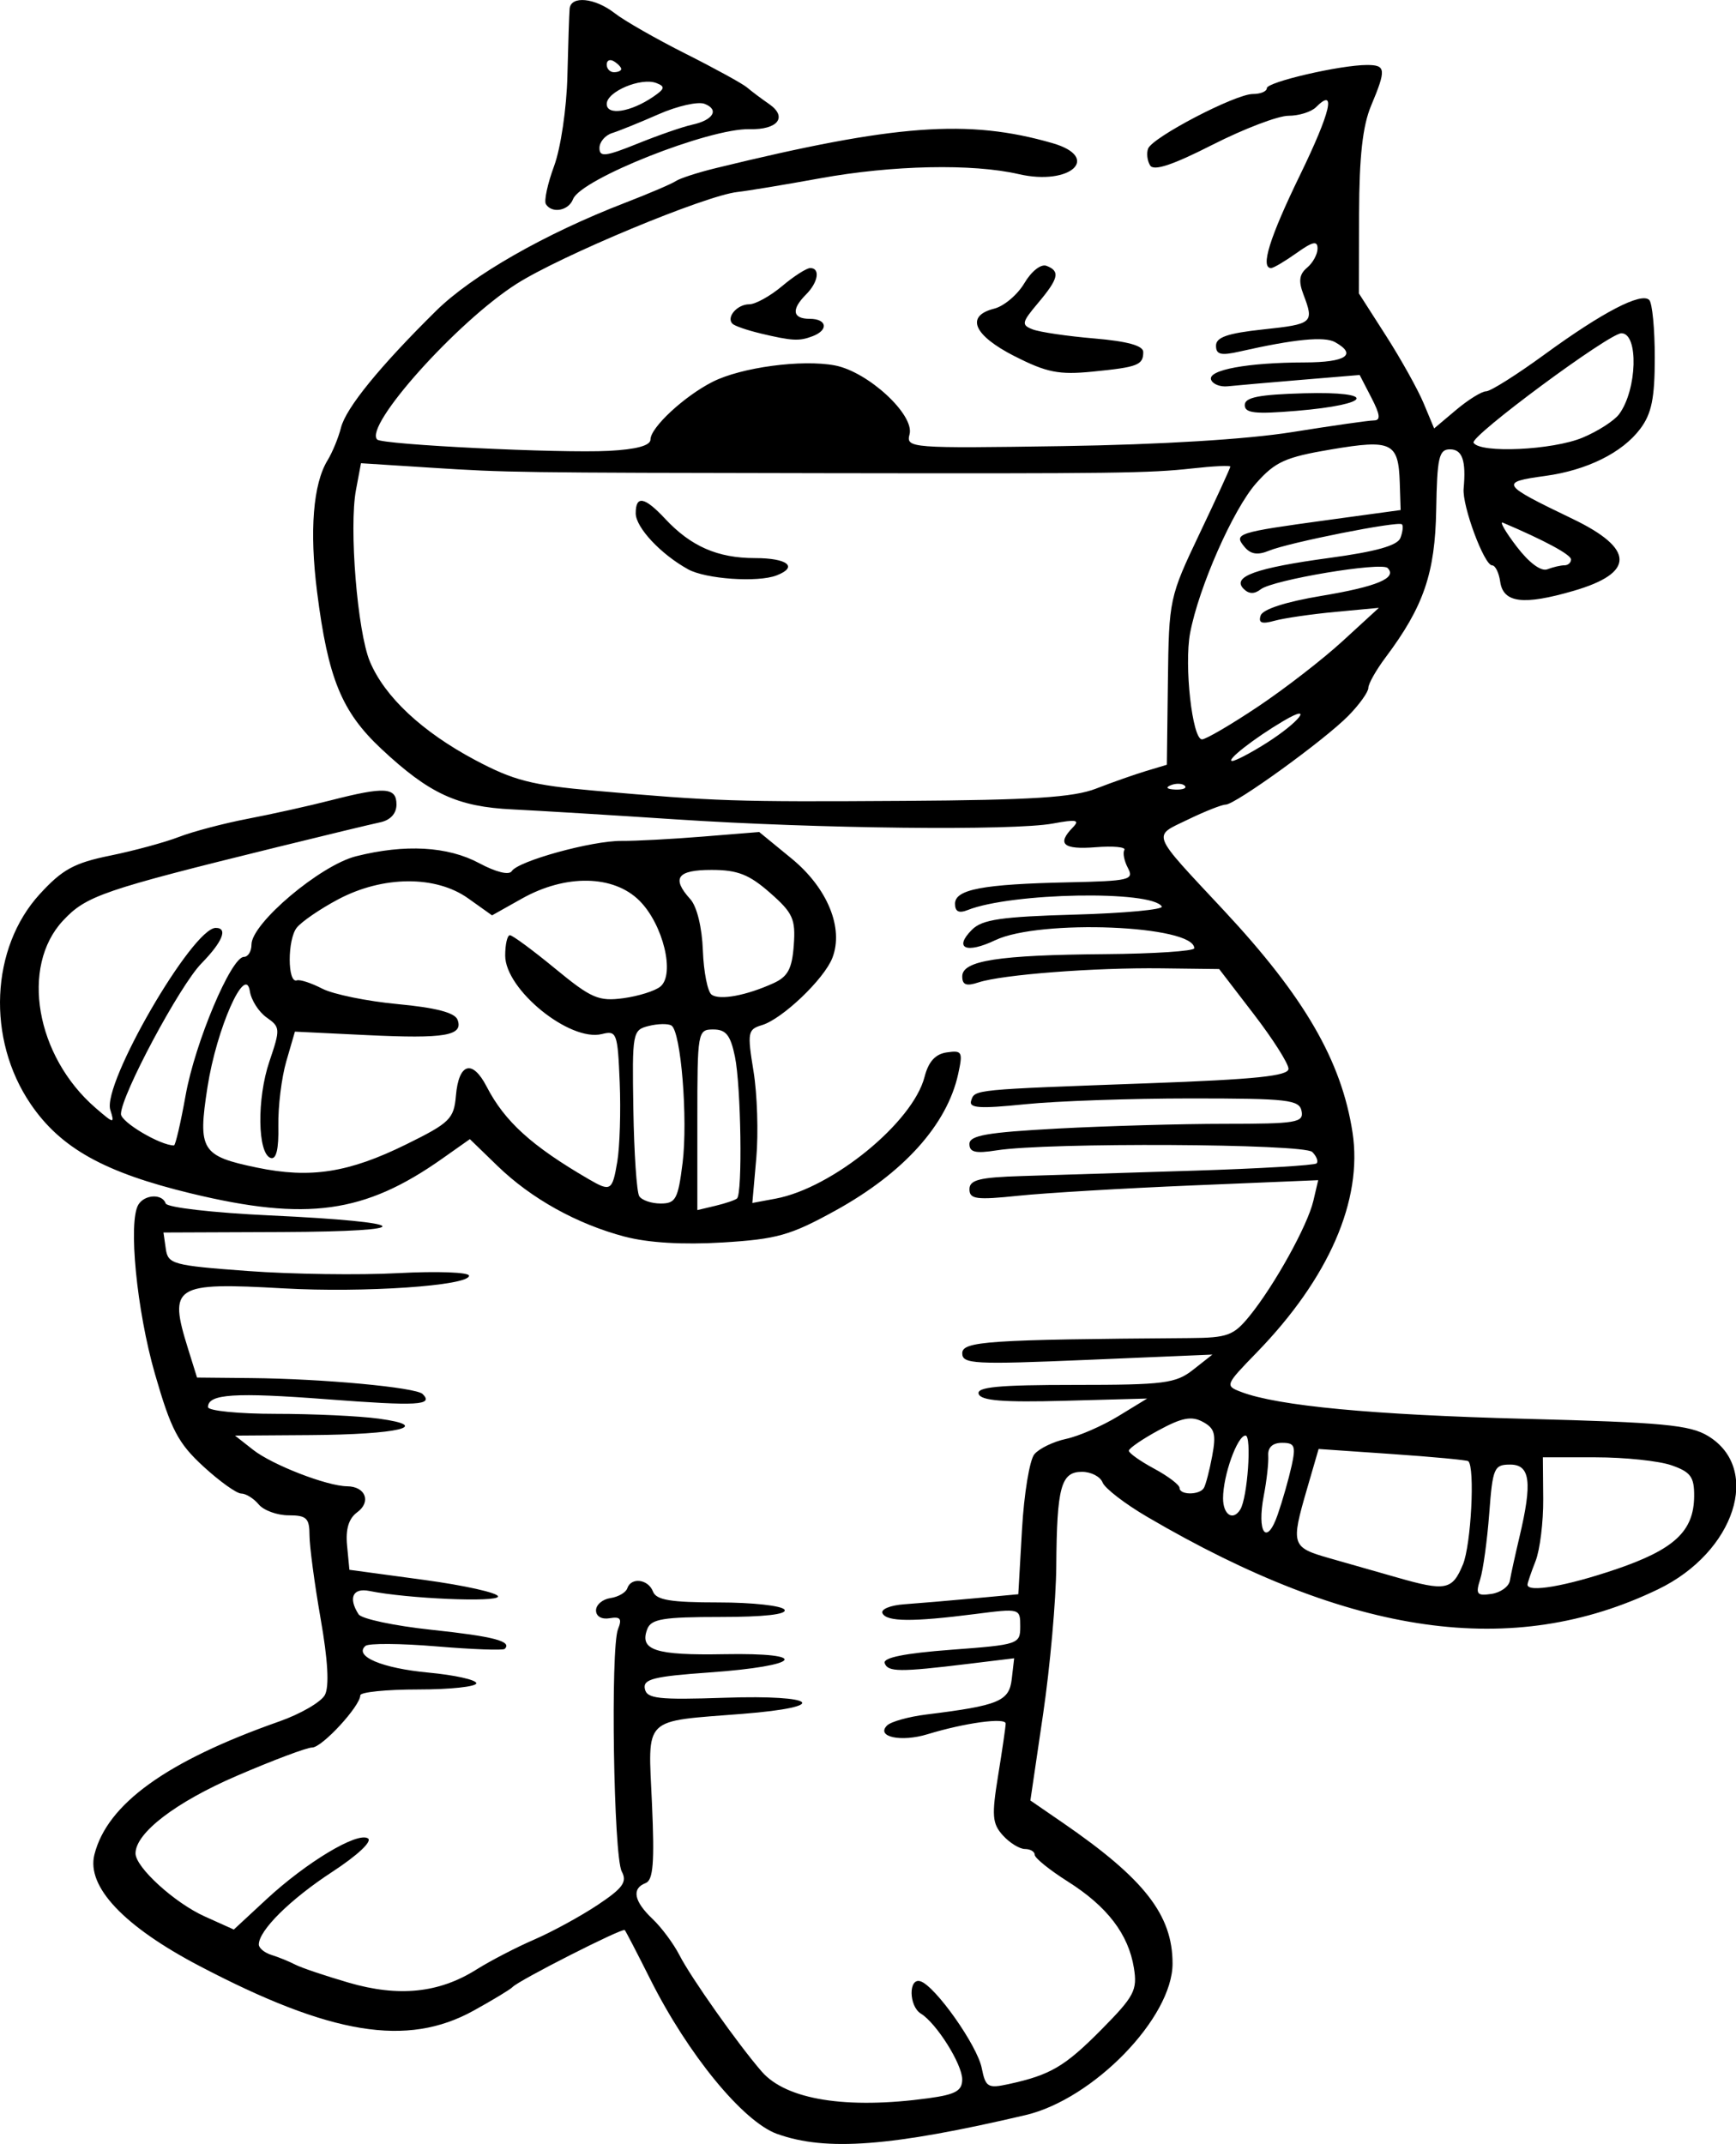 <?xml version="1.0" encoding="UTF-8" standalone="no"?>
<svg
   xmlns:dc="http://purl.org/dc/elements/1.1/"
   xmlns:cc="http://creativecommons.org/ns#"
   xmlns:rdf="http://www.w3.org/1999/02/22-rdf-syntax-ns#"
   xmlns:svg="http://www.w3.org/2000/svg"
   xmlns="http://www.w3.org/2000/svg"
   xmlns:sodipodi="http://sodipodi.sourceforge.net/DTD/sodipodi-0.dtd"
   xmlns:inkscape="http://www.inkscape.org/namespaces/inkscape"
   width="63.349mm"
   height="78.221mm"
   viewBox="0 0 63.349 78.221"
   version="1.1"
   id="svg8"
   inkscape:version="1.0 (4035a4fb49, 2020-05-01)"
   sodipodi:docname="maskup.svg">
  <defs
     id="defs2" />
  <sodipodi:namedview
     id="base"
     pagecolor="#ffffff"
     bordercolor="#666666"
     borderopacity="1.0"
     inkscape:pageopacity="0.0"
     inkscape:pageshadow="2"
     inkscape:zoom="1.774261"
     inkscape:cx="103.32337"
     inkscape:cy="142.34963"
     inkscape:document-units="mm"
     inkscape:current-layer="layer1"
     inkscape:document-rotation="0"
     showgrid="false"
     fit-margin-top="0"
     fit-margin-left="0"
     fit-margin-right="0"
     fit-margin-bottom="0"
     inkscape:window-width="1898"
     inkscape:window-height="1034"
     inkscape:window-x="10"
     inkscape:window-y="34"
     inkscape:window-maximized="0" />
  <g
     inkscape:label="Layer 1"
     inkscape:groupmode="layer"
     id="layer1"
     transform="translate(-63.591,-40.93)">
    <path
       style="fill:#000000;stroke-width:0.265"
       d="m 91.948,118.786 c -1.242,-0.449 -3.251,-2.898 -4.626,-5.64 -0.473,-0.944 -0.893,-1.753 -0.933,-1.798 -0.08,-0.09 -3.885,1.843 -4.098,2.082 -0.073,0.081 -0.713,0.468 -1.422,0.86 -2.424,1.338 -5.203,0.884 -10.002,-1.633 -2.76,-1.447 -4.125,-2.894 -3.831,-4.062 0.464,-1.848 2.636,-3.413 6.747,-4.859 0.777,-0.273 1.525,-0.708 1.663,-0.965 0.165,-0.309 0.113,-1.256 -0.155,-2.784 -0.223,-1.274 -0.405,-2.643 -0.406,-3.043 -7.94e-4,-0.625 -0.108,-0.728 -0.762,-0.728 -0.419,0 -0.91,-0.179 -1.091,-0.397 -0.181,-0.218 -0.468,-0.397 -0.637,-0.397 -0.169,0 -0.793,-0.446 -1.386,-0.992 -0.92,-0.846 -1.179,-1.342 -1.764,-3.373 -0.667,-2.315 -0.983,-5.561 -0.603,-6.178 0.231,-0.374 0.875,-0.401 0.995,-0.041 0.049,0.147 1.728,0.34 3.792,0.436 5.286,0.246 5.536,0.587 0.445,0.607 l -4.318,0.017 0.085,0.595 c 0.08,0.561 0.254,0.608 2.995,0.81 1.601,0.118 4.071,0.153 5.49,0.077 1.419,-0.075 2.58,-0.033 2.58,0.094 0,0.367 -3.836,0.628 -6.774,0.462 -3.996,-0.226 -4.198,-0.099 -3.48,2.2 l 0.329,1.054 1.986,0.019 c 2.62,0.025 6.005,0.34 6.247,0.582 0.411,0.411 -0.183,0.443 -3.481,0.192 -3.38,-0.258 -4.352,-0.195 -4.352,0.284 0,0.136 1.114,0.247 2.477,0.247 1.362,0 3.054,0.079 3.759,0.176 1.991,0.273 0.719,0.578 -2.501,0.599 l -2.748,0.019 0.657,0.517 c 0.702,0.552 2.696,1.325 3.434,1.332 0.669,0.006 0.887,0.567 0.368,0.947 -0.311,0.228 -0.429,0.613 -0.371,1.217 l 0.085,0.883 2.712,0.367 c 1.492,0.202 2.712,0.475 2.712,0.606 0,0.223 -3.316,0.081 -4.696,-0.201 -0.604,-0.123 -0.778,0.254 -0.393,0.852 0.107,0.166 1.301,0.42 2.654,0.564 2.272,0.242 2.96,0.421 2.678,0.698 -0.061,0.059 -1.182,0.018 -2.491,-0.092 -1.31,-0.11 -2.476,-0.118 -2.591,-0.017 -0.432,0.376 0.603,0.815 2.296,0.973 0.963,0.09 1.75,0.265 1.75,0.39 0,0.124 -0.953,0.226 -2.117,0.226 -1.164,0 -2.117,0.096 -2.117,0.214 0,0.391 -1.394,1.903 -1.754,1.903 -0.195,0 -1.435,0.466 -2.755,1.035 -2.227,0.96 -3.692,2.082 -3.693,2.828 -5.56e-4,0.507 1.426,1.807 2.527,2.302 l 1.06,0.477 1.183,-1.097 c 1.464,-1.357 3.319,-2.472 3.71,-2.23 0.171,0.106 -0.374,0.617 -1.309,1.228 -1.526,0.997 -2.672,2.132 -2.672,2.645 0,0.13 0.208,0.302 0.463,0.381 0.255,0.079 0.643,0.237 0.863,0.351 0.22,0.115 1.099,0.411 1.953,0.66 1.826,0.531 3.293,0.381 4.659,-0.477 0.509,-0.32 1.462,-0.814 2.117,-1.097 0.655,-0.284 1.696,-0.853 2.315,-1.265 0.917,-0.611 1.078,-0.836 0.874,-1.217 -0.298,-0.557 -0.415,-8.15 -0.136,-8.843 0.152,-0.377 0.086,-0.464 -0.304,-0.397 -0.293,0.051 -0.499,-0.068 -0.499,-0.286 0,-0.204 0.236,-0.406 0.524,-0.449 0.288,-0.042 0.566,-0.203 0.617,-0.356 0.139,-0.416 0.764,-0.337 0.938,0.118 0.119,0.31 0.645,0.397 2.394,0.397 1.233,0 2.315,0.119 2.405,0.265 0.105,0.169 -0.737,0.265 -2.337,0.265 -2.09,0 -2.529,0.072 -2.67,0.441 -0.296,0.771 0.288,0.963 2.803,0.917 3.208,-0.058 2.82,0.428 -0.531,0.666 -2.045,0.145 -2.433,0.243 -2.362,0.596 0.073,0.363 0.486,0.409 2.922,0.327 3.381,-0.114 3.877,0.332 0.655,0.587 -3.699,0.293 -3.46,0.057 -3.316,3.276 0.096,2.153 0.045,2.793 -0.232,2.899 -0.517,0.198 -0.428,0.663 0.25,1.305 0.327,0.31 0.77,0.905 0.984,1.323 0.42,0.822 2.146,3.263 3.004,4.25 0.895,1.029 3.098,1.381 6.087,0.971 0.986,-0.135 1.228,-0.27 1.228,-0.687 0,-0.555 -0.94,-2.05 -1.508,-2.399 -0.444,-0.273 -0.456,-1.325 -0.013,-1.179 0.544,0.179 2.068,2.338 2.233,3.163 0.14,0.702 0.224,0.752 0.978,0.588 1.53,-0.333 2.052,-0.639 3.389,-1.99 1.2,-1.213 1.318,-1.436 1.186,-2.25 -0.2,-1.232 -0.973,-2.242 -2.411,-3.151 -0.664,-0.42 -1.208,-0.859 -1.208,-0.975 0,-0.117 -0.16,-0.212 -0.356,-0.212 -0.196,0 -0.558,-0.223 -0.805,-0.496 -0.39,-0.43 -0.413,-0.719 -0.175,-2.183 0.151,-0.928 0.275,-1.781 0.276,-1.897 0.002,-0.231 -1.49,-0.028 -2.853,0.389 -0.966,0.295 -1.891,0.096 -1.476,-0.319 0.14,-0.14 0.785,-0.321 1.433,-0.401 2.649,-0.328 3.024,-0.483 3.118,-1.294 l 0.088,-0.758 -1.675,0.204 c -2.503,0.305 -2.936,0.301 -3.05,-0.026 -0.069,-0.2 0.731,-0.361 2.422,-0.488 2.468,-0.185 2.525,-0.204 2.525,-0.852 0,-0.659 -0.009,-0.662 -1.654,-0.451 -2.276,0.291 -3.218,0.284 -3.373,-0.027 -0.073,-0.146 0.283,-0.294 0.794,-0.33 0.509,-0.036 1.654,-0.133 2.544,-0.216 l 1.618,-0.15 0.135,-2.363 c 0.074,-1.3 0.277,-2.534 0.451,-2.744 0.174,-0.21 0.695,-0.462 1.158,-0.561 0.463,-0.099 1.318,-0.471 1.9,-0.826 l 1.058,-0.646 -3.017,0.082 c -2.237,0.061 -3.046,-0.004 -3.131,-0.249 -0.087,-0.254 0.725,-0.331 3.504,-0.331 3.27,0 3.686,-0.053 4.322,-0.553 l 0.703,-0.553 -4.564,0.193 c -4.131,0.175 -4.564,0.152 -4.564,-0.24 0,-0.439 0.928,-0.501 8.292,-0.555 1.391,-0.01 1.61,-0.091 2.191,-0.805 0.904,-1.111 2.116,-3.296 2.328,-4.198 l 0.178,-0.758 -4.577,0.191 c -2.517,0.105 -5.381,0.275 -6.363,0.377 -1.537,0.16 -1.786,0.127 -1.786,-0.237 0,-0.343 0.362,-0.434 1.918,-0.482 1.055,-0.033 3.876,-0.121 6.269,-0.196 2.393,-0.075 4.409,-0.194 4.48,-0.266 0.071,-0.071 2e-5,-0.258 -0.158,-0.416 -0.305,-0.305 -9.668,-0.353 -11.518,-0.059 -0.769,0.122 -0.992,0.07 -0.992,-0.232 0,-0.313 0.637,-0.424 3.217,-0.563 1.769,-0.095 4.516,-0.173 6.105,-0.173 2.608,0 2.88,-0.045 2.799,-0.463 -0.081,-0.416 -0.489,-0.463 -4.054,-0.463 -2.181,0 -4.899,0.095 -6.042,0.212 -1.658,0.169 -2.054,0.142 -1.962,-0.132 0.136,-0.409 0.034,-0.399 6.487,-0.634 3.899,-0.142 5.093,-0.266 5.093,-0.528 0,-0.189 -0.569,-1.085 -1.265,-1.991 l -1.265,-1.648 -2.108,-0.026 c -2.442,-0.03 -5.811,0.229 -6.672,0.513 -0.448,0.148 -0.595,0.093 -0.595,-0.22 0,-0.575 1.316,-0.78 5.217,-0.811 1.787,-0.014 3.249,-0.111 3.249,-0.215 0.002,-0.84 -5.638,-1.068 -7.263,-0.293 -1.061,0.506 -1.526,0.295 -0.847,-0.384 0.372,-0.372 1.068,-0.474 3.753,-0.55 1.813,-0.051 3.24,-0.184 3.172,-0.296 -0.37,-0.599 -5.487,-0.505 -7.082,0.129 -0.322,0.128 -0.463,0.058 -0.463,-0.229 0,-0.524 1.011,-0.715 4.14,-0.782 2.226,-0.048 2.4,-0.09 2.171,-0.52 -0.138,-0.258 -0.196,-0.555 -0.131,-0.661 0.066,-0.106 -0.405,-0.151 -1.046,-0.1 -1.186,0.094 -1.428,-0.115 -0.835,-0.722 0.268,-0.274 0.129,-0.301 -0.728,-0.142 -1.444,0.268 -8.615,0.189 -13.758,-0.152 -2.328,-0.154 -5.007,-0.317 -5.953,-0.363 -2.015,-0.096 -3.039,-0.568 -4.791,-2.206 -1.452,-1.359 -1.949,-2.571 -2.349,-5.736 -0.281,-2.222 -0.144,-3.934 0.383,-4.795 0.178,-0.291 0.398,-0.827 0.49,-1.191 0.18,-0.717 1.414,-2.233 3.467,-4.259 1.31,-1.293 3.974,-2.817 6.902,-3.946 0.873,-0.337 1.707,-0.694 1.852,-0.793 0.146,-0.099 0.8,-0.311 1.455,-0.471 6.555,-1.602 9.209,-1.799 12.286,-0.912 1.796,0.518 0.657,1.566 -1.229,1.131 -1.69,-0.39 -4.605,-0.329 -7.252,0.152 -1.292,0.235 -2.647,0.459 -3.011,0.499 -1.177,0.129 -6.446,2.321 -8.07,3.357 -2.174,1.388 -5.571,5.183 -5.079,5.675 0.189,0.189 6.675,0.506 8.452,0.413 1.007,-0.053 1.521,-0.192 1.521,-0.414 0,-0.438 1.24,-1.587 2.274,-2.108 1.045,-0.526 3.248,-0.821 4.451,-0.596 1.209,0.227 2.916,1.8 2.729,2.514 -0.132,0.504 0.017,0.515 5.59,0.431 3.556,-0.054 6.728,-0.248 8.371,-0.511 1.455,-0.233 2.798,-0.425 2.983,-0.426 0.254,-0.001 0.232,-0.205 -0.091,-0.83 l -0.428,-0.828 -2.158,0.18 c -1.187,0.099 -2.384,0.204 -2.659,0.233 -0.275,0.029 -0.548,-0.08 -0.605,-0.242 -0.126,-0.356 1.335,-0.625 3.421,-0.629 1.5,-0.003 1.919,-0.283 1.105,-0.739 -0.391,-0.219 -1.485,-0.111 -3.486,0.342 -0.683,0.155 -0.86,0.111 -0.86,-0.214 0,-0.308 0.424,-0.454 1.72,-0.593 1.816,-0.194 1.865,-0.237 1.47,-1.275 -0.186,-0.489 -0.152,-0.74 0.132,-0.976 0.21,-0.175 0.383,-0.49 0.383,-0.7 0,-0.296 -0.174,-0.258 -0.768,0.165 -0.423,0.301 -0.839,0.547 -0.926,0.547 -0.402,0 -0.059,-1.103 1.051,-3.387 1.121,-2.304 1.341,-3.238 0.586,-2.482 -0.172,0.172 -0.625,0.313 -1.005,0.313 -0.381,0 -1.63,0.477 -2.775,1.059 -1.457,0.741 -2.14,0.967 -2.273,0.752 -0.104,-0.169 -0.137,-0.445 -0.073,-0.613 0.159,-0.415 3.184,-1.992 3.821,-1.992 0.281,0 0.511,-0.095 0.511,-0.212 0,-0.225 2.682,-0.847 3.654,-0.847 0.693,0 0.709,0.156 0.15,1.489 -0.307,0.731 -0.432,1.859 -0.437,3.935 l -0.007,2.91 0.99,1.546 c 0.544,0.85 1.162,1.958 1.373,2.463 l 0.383,0.917 0.804,-0.677 c 0.442,-0.372 0.934,-0.677 1.093,-0.677 0.159,0 1.117,-0.604 2.13,-1.343 2.116,-1.544 3.531,-2.28 3.822,-1.989 0.111,0.111 0.202,1.055 0.202,2.098 0,1.484 -0.115,2.049 -0.529,2.601 -0.655,0.873 -1.94,1.511 -3.467,1.72 -1.678,0.23 -1.631,0.303 0.995,1.566 2.272,1.092 2.286,1.973 0.041,2.626 -1.839,0.535 -2.57,0.444 -2.681,-0.334 -0.046,-0.327 -0.179,-0.595 -0.295,-0.595 -0.289,0 -1.096,-2.175 -1.039,-2.8 0.094,-1.026 -0.048,-1.434 -0.5,-1.433 -0.401,0.001 -0.468,0.297 -0.501,2.204 -0.04,2.313 -0.458,3.534 -1.845,5.384 -0.347,0.463 -0.631,0.965 -0.631,1.115 0,0.15 -0.327,0.608 -0.728,1.016 -0.862,0.881 -4.127,3.244 -4.482,3.244 -0.136,0 -0.755,0.245 -1.375,0.545 -1.307,0.632 -1.39,0.421 1.309,3.312 2.942,3.152 4.296,5.487 4.698,8.101 0.38,2.47 -0.862,5.322 -3.499,8.035 -1.15,1.183 -1.16,1.208 -0.561,1.436 1.338,0.509 4.788,0.835 10.381,0.98 5.003,0.13 5.992,0.223 6.655,0.627 1.967,1.196 0.978,4.237 -1.819,5.589 -5.297,2.561 -11.196,1.726 -18.646,-2.638 -0.816,-0.478 -1.55,-1.043 -1.632,-1.257 -0.082,-0.213 -0.42,-0.388 -0.751,-0.388 -0.766,0 -0.917,0.55 -0.938,3.44 -0.009,1.237 -0.226,3.667 -0.481,5.4 l -0.464,3.151 1.19,0.818 c 2.972,2.044 3.998,3.36 3.998,5.131 0,1.974 -2.886,4.948 -5.366,5.53 -4.883,1.145 -7.284,1.328 -9.054,0.689 z M 118.689,98.598 c 0.036,-0.218 0.193,-0.933 0.348,-1.587 0.476,-2.004 0.395,-2.646 -0.336,-2.646 -0.59,0 -0.64,0.117 -0.766,1.786 -0.074,0.982 -0.223,2.064 -0.331,2.404 -0.172,0.539 -0.119,0.607 0.411,0.529 0.335,-0.049 0.638,-0.268 0.674,-0.486 z m -1.716,-0.58 c 0.301,-0.726 0.448,-3.558 0.197,-3.777 -0.047,-0.041 -1.295,-0.158 -2.773,-0.26 l -2.688,-0.185 -0.421,1.449 c -0.599,2.06 -0.572,2.141 0.835,2.541 0.691,0.196 1.793,0.51 2.447,0.698 1.774,0.509 2.017,0.462 2.402,-0.467 z m 5.555,0.178 c 2.163,-0.734 2.876,-1.396 2.885,-2.681 0.005,-0.7 -0.128,-0.881 -0.827,-1.124 C 124.127,94.231 122.883,94.1 121.822,94.1 h -1.93 l 0.013,1.521 c 0.007,0.837 -0.119,1.857 -0.28,2.266 -0.161,0.41 -0.293,0.797 -0.293,0.86 0,0.297 1.411,0.054 3.195,-0.552 z m -11.806,-3.775 c 0.162,-0.738 0.116,-0.85 -0.347,-0.85 -0.343,0 -0.523,0.165 -0.504,0.463 0.017,0.255 -0.056,0.912 -0.162,1.46 -0.262,1.362 0.103,1.863 0.507,0.696 0.175,-0.505 0.402,-1.301 0.505,-1.768 z m -1.871,1.582 c 0.263,-0.426 0.424,-2.697 0.191,-2.697 -0.299,0 -0.82,1.455 -0.82,2.288 0,0.604 0.363,0.84 0.63,0.408 z m -1.331,-0.781 c 0.068,-0.11 0.206,-0.636 0.305,-1.168 0.151,-0.804 0.093,-1.015 -0.344,-1.249 -0.411,-0.22 -0.761,-0.153 -1.61,0.308 -0.597,0.324 -1.086,0.66 -1.087,0.746 -0.001,0.086 0.415,0.381 0.924,0.655 0.509,0.274 0.926,0.591 0.926,0.703 0,0.264 0.724,0.267 0.886,0.004 z m -3.929,-25.521 c 0.582,-0.226 1.401,-0.514 1.819,-0.64 l 0.761,-0.229 0.038,-3.043 c 0.037,-2.997 0.055,-3.078 1.158,-5.394 0.616,-1.293 1.12,-2.392 1.12,-2.44 0,-0.049 -0.625,-0.019 -1.389,0.066 -1.565,0.174 -2.795,0.19 -13.428,0.173 -11.284,-0.018 -11.571,-0.022 -14.34,-0.199 l -2.566,-0.164 -0.183,0.975 c -0.257,1.37 0.051,5.165 0.507,6.258 0.537,1.285 1.901,2.563 3.838,3.594 1.405,0.748 2.069,0.919 4.356,1.12 4.437,0.39 5.097,0.412 11.297,0.372 4.678,-0.03 6.18,-0.126 7.011,-0.448 z M 88.697,61.699 c -0.995,-0.549 -1.908,-1.526 -1.908,-2.041 0,-0.666 0.323,-0.605 1.078,0.204 0.937,1.003 1.914,1.43 3.274,1.43 1.192,0 1.593,0.323 0.785,0.633 -0.689,0.264 -2.581,0.132 -3.229,-0.225 z m 18.128,7.899 c -0.088,-0.088 -0.316,-0.097 -0.507,-0.021 -0.211,0.084 -0.148,0.147 0.16,0.16 0.279,0.011 0.435,-0.051 0.347,-0.139 z m 2.965,-1.549 c 1.215,-0.767 1.778,-1.49 0.634,-0.814 -1.064,0.628 -2.118,1.452 -1.869,1.459 0.112,0.003 0.668,-0.287 1.235,-0.645 z m -0.305,-1.33 c 0.978,-0.653 2.373,-1.732 3.1,-2.399 l 1.323,-1.213 -1.587,0.148 c -0.873,0.082 -1.871,0.227 -2.218,0.323 -0.47,0.13 -0.6,0.081 -0.509,-0.192 0.076,-0.227 0.918,-0.499 2.218,-0.716 2.03,-0.338 2.778,-0.653 2.415,-1.016 -0.231,-0.231 -4.19,0.432 -4.629,0.776 -0.232,0.181 -0.433,0.177 -0.624,-0.014 -0.446,-0.446 0.437,-0.765 3.134,-1.131 1.699,-0.23 2.479,-0.45 2.586,-0.729 0.084,-0.22 0.109,-0.443 0.056,-0.496 -0.13,-0.13 -4.13,0.664 -4.856,0.964 -0.41,0.169 -0.666,0.129 -0.89,-0.141 -0.404,-0.487 -0.289,-0.525 3.052,-0.982 l 2.646,-0.362 -0.032,-0.994 c -0.047,-1.474 -0.288,-1.591 -2.508,-1.217 -1.666,0.281 -2.038,0.449 -2.732,1.233 -0.84,0.949 -2.098,3.803 -2.411,5.469 -0.221,1.179 0.081,3.876 0.434,3.876 0.14,0 1.054,-0.534 2.031,-1.187 z m 11.192,-5.163 c 0.134,0 0.243,-0.096 0.243,-0.214 0,-0.175 -0.964,-0.695 -2.488,-1.343 -0.132,-0.056 0.095,0.337 0.504,0.872 0.453,0.594 0.89,0.918 1.121,0.829 0.208,-0.08 0.487,-0.145 0.62,-0.145 z m 0.664,-4.658 c 0.558,-0.233 1.16,-0.62 1.336,-0.86 0.657,-0.891 0.714,-2.949 0.082,-2.949 -0.45,0 -5.537,3.766 -5.396,3.995 0.243,0.393 2.888,0.269 3.977,-0.186 z M 86.392,86.05 c -1.751,-0.463 -3.414,-1.387 -4.648,-2.583 l -1.007,-0.976 -1.009,0.712 c -2.831,1.998 -4.937,2.29 -9.162,1.27 -3.17,-0.765 -4.764,-1.654 -5.86,-3.268 -1.606,-2.363 -1.461,-5.689 0.334,-7.652 0.823,-0.901 1.26,-1.14 2.573,-1.407 0.87,-0.177 1.998,-0.484 2.508,-0.681 0.509,-0.197 1.64,-0.495 2.514,-0.663 0.873,-0.167 2.238,-0.47 3.032,-0.674 1.966,-0.504 2.392,-0.477 2.392,0.154 0,0.33 -0.221,0.571 -0.595,0.65 -0.327,0.069 -2.024,0.478 -3.77,0.908 -6.357,1.566 -6.956,1.771 -7.802,2.677 -1.565,1.675 -0.997,4.948 1.186,6.835 0.674,0.583 0.702,0.587 0.538,0.071 -0.301,-0.948 2.998,-6.639 3.848,-6.639 0.454,0 0.25,0.506 -0.524,1.298 -0.794,0.812 -2.935,4.819 -2.935,5.493 0,0.296 1.434,1.146 1.934,1.146 0.054,0 0.245,-0.822 0.425,-1.826 0.344,-1.926 1.661,-5.053 2.128,-5.053 0.152,0 0.276,-0.202 0.276,-0.45 0,-0.774 2.51,-2.893 3.817,-3.222 1.788,-0.45 3.345,-0.363 4.493,0.253 0.613,0.328 1.091,0.446 1.187,0.291 0.23,-0.37 2.934,-1.115 4.012,-1.104 0.501,0.005 1.835,-0.066 2.965,-0.158 l 2.054,-0.166 1.18,0.967 c 1.312,1.075 1.913,2.54 1.488,3.629 -0.301,0.772 -1.826,2.226 -2.568,2.449 -0.519,0.156 -0.539,0.265 -0.308,1.683 0.136,0.834 0.182,2.257 0.102,3.161 l -0.145,1.645 0.849,-0.158 c 2.075,-0.387 5.008,-2.783 5.435,-4.441 0.144,-0.559 0.394,-0.835 0.814,-0.895 0.558,-0.081 0.59,-0.019 0.413,0.79 -0.405,1.846 -1.987,3.606 -4.474,4.978 -1.644,0.907 -2.135,1.046 -4.116,1.167 -1.448,0.088 -2.72,0.013 -3.572,-0.212 z M 90.486,84.655 c 0.204,-0.179 0.146,-4.098 -0.076,-5.173 -0.162,-0.784 -0.327,-0.992 -0.789,-0.992 -0.57,-1.1e-4 -0.583,0.074 -0.583,3.295 v 3.295 l 0.661,-0.157 c 0.364,-0.087 0.718,-0.207 0.787,-0.267 z m -1.988,-1.279 c 0.201,-1.612 -0.057,-4.815 -0.406,-5.03 -0.122,-0.075 -0.495,-0.068 -0.829,0.016 -0.591,0.148 -0.606,0.231 -0.56,3.046 0.026,1.591 0.122,3.015 0.214,3.163 0.092,0.148 0.443,0.269 0.782,0.269 0.548,0 0.635,-0.16 0.798,-1.464 z m -2.382,-0.057 c 0.092,-0.546 0.132,-1.85 0.089,-2.899 -0.074,-1.804 -0.109,-1.899 -0.649,-1.763 -1.17,0.294 -3.53,-1.621 -3.53,-2.864 0,-0.408 0.077,-0.742 0.172,-0.742 0.094,0 0.837,0.548 1.65,1.217 1.318,1.085 1.587,1.202 2.485,1.082 0.553,-0.074 1.164,-0.266 1.357,-0.426 0.542,-0.449 0.098,-2.27 -0.763,-3.131 -0.945,-0.944 -2.693,-0.976 -4.291,-0.078 l -1.09,0.612 -0.872,-0.621 c -1.181,-0.841 -3.105,-0.828 -4.732,0.031 -0.655,0.346 -1.339,0.813 -1.52,1.037 -0.346,0.429 -0.345,2.047 0.002,1.924 0.111,-0.039 0.527,0.097 0.926,0.303 0.399,0.206 1.64,0.46 2.758,0.564 1.38,0.129 2.08,0.311 2.178,0.567 0.225,0.585 -0.457,0.702 -3.303,0.564 l -2.63,-0.127 -0.315,1.084 c -0.173,0.596 -0.303,1.656 -0.29,2.355 0.017,0.85 -0.076,1.237 -0.28,1.17 -0.481,-0.158 -0.508,-2.163 -0.046,-3.522 0.402,-1.184 0.398,-1.254 -0.1,-1.602 -0.286,-0.2 -0.562,-0.631 -0.613,-0.957 -0.16,-1.026 -1.216,1.361 -1.547,3.498 -0.357,2.3 -0.226,2.513 1.807,2.935 1.951,0.405 3.347,0.187 5.452,-0.851 1.588,-0.783 1.734,-0.927 1.807,-1.773 0.102,-1.192 0.6,-1.34 1.121,-0.332 0.658,1.273 1.642,2.166 3.72,3.375 0.807,0.47 0.867,0.434 1.047,-0.632 z m 5.7,-6.517 c 0.524,-0.238 0.678,-0.525 0.741,-1.384 0.07,-0.958 -0.03,-1.18 -0.869,-1.916 -0.761,-0.668 -1.182,-0.833 -2.13,-0.833 -1.258,0 -1.474,0.297 -0.776,1.068 0.24,0.265 0.427,1.03 0.458,1.873 0.029,0.784 0.173,1.509 0.32,1.612 0.3,0.21 1.263,0.031 2.256,-0.42 z M 109.014,55.708 c 1.8e-4,-0.281 0.518,-0.383 2.164,-0.429 2.697,-0.075 2.493,0.408 -0.271,0.64 -1.519,0.127 -1.893,0.086 -1.893,-0.21 z m -8.397,-1.78 c -1.504,-0.766 -1.807,-1.47 -0.746,-1.737 0.356,-0.089 0.851,-0.508 1.101,-0.93 0.26,-0.439 0.605,-0.709 0.808,-0.632 0.505,0.194 0.444,0.461 -0.307,1.354 -0.6,0.713 -0.619,0.802 -0.198,0.965 0.255,0.099 1.266,0.248 2.249,0.331 1.208,0.103 1.786,0.262 1.786,0.494 0,0.477 -0.196,0.553 -1.852,0.716 -1.227,0.121 -1.672,0.033 -2.84,-0.562 z m -9.278,-0.834 c -0.48,-0.114 -0.939,-0.272 -1.019,-0.352 -0.237,-0.237 0.171,-0.71 0.613,-0.71 0.225,0 0.763,-0.298 1.195,-0.661 0.432,-0.364 0.896,-0.661 1.03,-0.661 0.373,0 0.291,0.52 -0.153,0.964 -0.547,0.547 -0.497,0.888 0.132,0.888 0.631,0 0.702,0.406 0.111,0.633 -0.493,0.189 -0.743,0.176 -1.91,-0.1 z m -7.828,-4.718 c -0.073,-0.119 0.062,-0.744 0.3,-1.389 0.242,-0.654 0.457,-2.11 0.485,-3.29 0.028,-1.164 0.065,-2.265 0.081,-2.447 0.044,-0.489 0.926,-0.401 1.647,0.163 0.347,0.272 1.509,0.935 2.581,1.475 1.073,0.539 2.085,1.095 2.249,1.235 0.164,0.14 0.525,0.411 0.802,0.602 0.686,0.474 0.32,0.945 -0.712,0.918 -1.474,-0.038 -6.161,1.819 -6.442,2.553 -0.163,0.425 -0.772,0.536 -0.992,0.18 z m 5.332,-2.895 c 0.776,-0.165 1.007,-0.552 0.456,-0.763 -0.238,-0.091 -0.99,0.079 -1.67,0.378 -0.68,0.299 -1.445,0.609 -1.7,0.689 -0.255,0.08 -0.463,0.325 -0.463,0.546 0,0.338 0.218,0.313 1.389,-0.16 0.764,-0.309 1.659,-0.619 1.988,-0.689 z m -1.413,-1.022 c 0.423,-0.288 0.442,-0.372 0.112,-0.499 -0.562,-0.215 -1.811,0.312 -1.811,0.764 0,0.434 0.873,0.298 1.699,-0.265 z m -1.17,-1.011 c 0,-0.064 -0.119,-0.19 -0.265,-0.28 -0.146,-0.09 -0.265,-0.037 -0.265,0.117 0,0.154 0.119,0.28 0.265,0.28 0.146,0 0.265,-0.052 0.265,-0.117 z"
       id="path847"
       sodipodi:nodetypes="cssssssssscssssssssscsscssscssssssscscsscssssssccsssssssscsssssssssssssssssssssssssssssssssssssssssssscsssscsssssscscsssscccsscssscscsssscsssssssscsssscsssscssssssssssssssssssssssssssssssssssscccssscssssssssscsssscssssccsscssssssssssssssssssssssssssssscscsssccsssssssssscssssscssccsssssssssssssssssscsssscscsssssscsssssccssssssssssssscssscssssssssccssscssssssssssssssssssscscssssssssssssscsssssssssscscssssscssssssccssssccsssscssssscssssssssscsssscssscssssssssssssccsssssssssssssssssssssssssssssssssscssssssssssssssssssssssss" />
  </g>
</svg>
